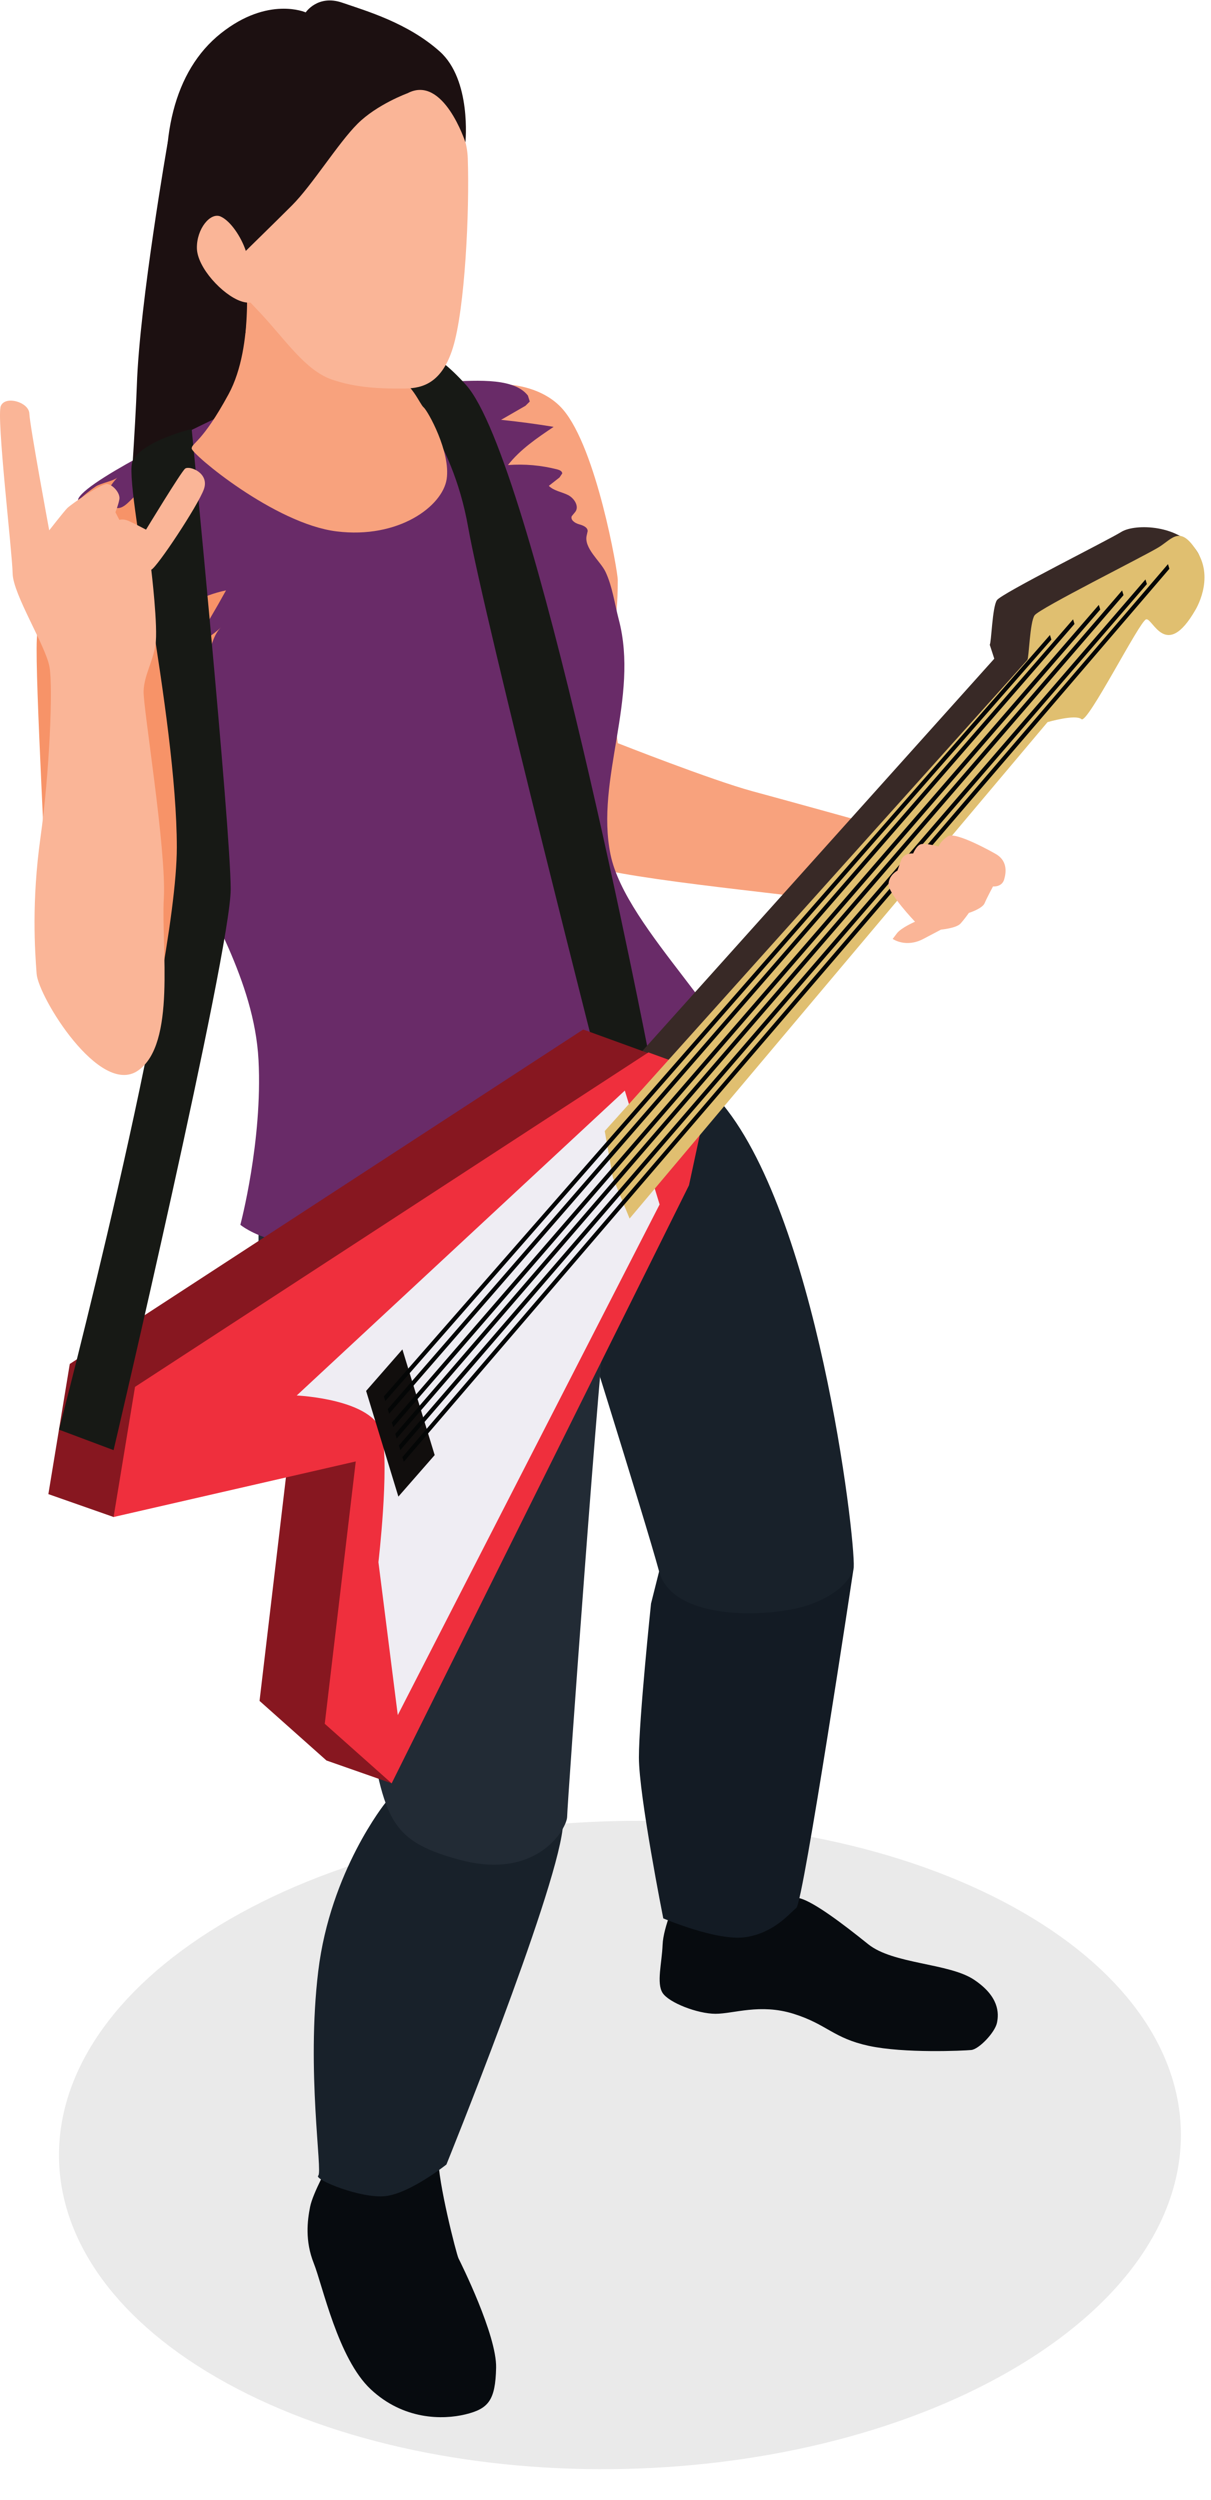 <svg width="186" height="384" viewBox="0 0 186 384" fill="none" xmlns="http://www.w3.org/2000/svg">
<path d="M25.776 21.781C25.776 21.781 21.45 46.462 21.021 59.107C20.593 71.753 17.499 108.558 18.333 110.844C19.167 113.127 43.561 107.102 45.274 91.068C46.987 75.037 48.55 31.809 48.55 31.809C48.55 31.809 31.958 15.89 25.776 21.781Z" fill="#1C1011"/>
<g filter="url(#filter0_f_2_4300)">
<path d="M155.576 292.861C121.62 274.213 67.068 275.483 33.734 295.695C0.396 315.911 0.902 347.409 34.858 366.054C68.814 384.698 123.37 383.428 156.704 363.22C190.039 343.008 189.532 311.509 155.576 292.861Z" fill="#EAEAEA"/>
</g>
<path d="M103.906 291.543C103.906 291.543 101.873 295.926 101.769 298.711C101.665 301.493 100.804 304.594 101.769 306.095C102.733 307.592 107.12 309.301 109.901 309.301C112.683 309.301 116.746 307.696 121.884 309.301C127.019 310.91 127.984 313.047 133.439 314.224C138.898 315.404 147.991 314.976 149.168 314.864C150.344 314.76 152.806 312.191 153.126 310.694C153.446 309.197 153.446 306.628 149.596 304.062C145.746 301.493 137.185 301.705 133.335 298.603C129.481 295.501 124.96 292.075 122.782 291.543C120.6 291.007 106.904 287.048 103.906 291.543Z" fill="#070B0F"/>
<path d="M101.233 241.362L99.993 246.293C99.993 246.293 98.131 264.043 98.131 269.93C98.131 275.814 101.873 294.645 101.873 294.645C101.873 294.645 110.114 298.175 114.5 297.534C118.891 296.89 121.24 293.892 122.313 293.04C123.381 292.183 131.086 241.016 131.086 241.016C131.086 241.016 103.177 239.113 101.233 241.362Z" fill="#131B24"/>
<path d="M87.184 195.565C87.184 195.565 99.092 233.443 101.233 241.363C103.374 249.279 119.107 248.434 124.558 246.39C128.84 244.785 130.442 242.729 131.086 241.016C131.726 239.304 126.271 189.578 111.719 170.531C97.171 151.484 64.789 167.962 87.184 195.565Z" fill="#18212A"/>
<path d="M50.628 332.202C50.628 332.202 48.055 336.8 47.631 338.942C47.203 341.079 46.827 344.181 48.189 347.607C49.556 351.032 51.909 362.267 56.94 366.973C61.967 371.68 67.958 371.68 71.488 370.827C75.018 369.967 76.091 368.683 76.199 363.659C76.303 358.629 70.74 347.502 70.42 346.858C70.1 346.214 67.228 334.983 67.325 331.345C67.422 327.707 53.514 327.707 50.628 332.202Z" fill="#070B0F"/>
<path d="M59.211 276.879C59.211 276.879 50.732 287.369 48.878 302.777C47.024 318.186 49.589 333.594 48.878 334.16C48.163 334.73 55.428 337.728 59.211 337.303C63.002 336.871 68.565 332.451 68.565 332.451C68.565 332.451 85.147 291.498 86.413 280.919C87.679 270.34 62.279 272.269 59.211 276.879Z" fill="#18212A"/>
<path d="M74.914 60.537L78.347 59.107C78.347 59.107 83.4 59.331 86.469 62.894C91.637 68.901 94.884 87.78 94.884 89.072C94.888 103.993 90.822 96.918 86.469 98.415C82.12 99.915 73.842 61.822 74.914 60.537Z" fill="#F8A27D"/>
<path d="M91.607 88.893L94.888 114.143C94.888 114.143 109.261 119.814 115.573 121.527C121.884 123.236 133.439 126.45 133.439 126.45C133.439 126.45 125.306 138.429 124.454 138.005C123.593 137.576 91.071 134.579 89.462 132.441C87.861 130.3 84.327 91.138 91.607 88.893Z" fill="#F8A27D"/>
<path d="M39.818 183.799C39.818 183.799 38.962 203.273 41.96 215.468C44.953 227.663 52.23 241.363 55.651 259.978C59.077 278.596 58.649 282.446 70.636 285.66C82.615 288.87 87.109 280.733 87.109 279.024C87.109 277.311 92.244 205.839 93.313 200.06C94.389 194.281 94.389 173.812 83.687 165.109C72.989 156.407 42.6 171.812 39.818 183.799Z" fill="#222B35"/>
<path d="M32.825 64.399C32.825 64.399 13.79 73.35 12.069 76.516C10.349 79.684 27.299 126.249 29.44 132.885C31.578 139.516 39.062 150.419 39.706 162.83C40.347 175.241 36.917 188.114 36.917 188.114C36.917 188.114 43.456 193.856 61.43 190.862C79.405 187.865 101.873 174.593 103.586 174.169C105.299 173.741 111.294 171.886 113.003 165.109C114.716 158.332 96.12 142.804 93.771 131.25C91.417 119.695 98.239 107.187 95.025 95.1C94.4 92.721 94.061 90.07 93.004 87.835C92.225 86.182 89.6 84.164 90.125 82.179L90.263 81.561C90.24 80.943 89.492 80.679 88.896 80.511C88.304 80.343 87.593 79.863 87.809 79.286L88.334 78.653C89.023 77.808 88.207 76.512 87.232 76.028C86.252 75.54 85.068 75.395 84.294 74.624C84.841 74.192 85.389 73.764 85.936 73.335L86.357 72.717C86.346 72.367 85.94 72.185 85.597 72.099C83.128 71.463 80.555 71.235 78.016 71.429C79.907 69.02 82.492 67.27 85.035 65.561C82.354 65.121 79.662 64.76 76.962 64.484C78.209 63.766 79.457 63.043 80.708 62.325L81.371 61.669L81.08 60.757C78.727 57.7 71.924 58.612 68.61 58.593C63.452 58.556 58.265 58.769 53.179 59.681C43.669 61.394 32.825 64.399 32.825 64.399Z" fill="#692B68"/>
<path d="M99.591 161.639C99.591 161.639 81.944 70.602 71.562 59.107C61.184 47.612 61.717 59.681 61.717 59.681C61.717 59.681 69.365 66.61 71.905 80.973C74.448 95.331 92.88 167.503 92.88 167.503L99.591 161.639Z" fill="#171915"/>
<path d="M157.781 108.491L93.022 185.411L90.468 179.151L89.206 171.965L154.824 98.817L157.781 108.491Z" fill="#382926"/>
<path d="M177.807 91.388C177.807 91.388 186.539 89.016 183.913 84.793C181.284 80.567 174.347 80.373 172.221 81.699C170.099 83.021 153.852 91.124 153.122 92.177C152.396 93.231 152.27 98.749 152.016 99.025L155.118 108.576C155.118 108.576 159.415 107.321 160.331 108.122C161.244 108.923 169.246 93.064 170.262 92.788C171.275 92.512 173.275 99.222 177.807 91.388Z" fill="#382926"/>
<path d="M95.8 178.533L99.419 161.702L89.574 158.123L10.717 209.492L7.429 229.484L17.446 232.999L44.621 220.949L39.863 261.243L50.14 270.396L60.157 273.907L95.8 178.533Z" fill="#871720"/>
<path d="M105.824 182.048L109.44 165.221L99.591 161.639L20.738 213.01L17.447 232.999L54.642 224.464L49.88 264.758L60.157 273.907L105.824 182.048Z" fill="#EF2F3D"/>
<path d="M95.967 167.504L45.575 214.336C45.575 214.336 57.517 214.865 58.667 220.186C59.811 225.515 58.124 239.933 58.124 239.933L61.095 263.425L101.311 184.994L95.967 167.504Z" fill="#EFEDF3"/>
<path d="M161.456 110.245L96.701 187.161L94.143 180.905L92.881 173.718L158.503 100.571L161.456 110.245Z" fill="#E0BF70"/>
<path d="M183.582 93.722C183.582 93.722 186.539 89.016 183.913 84.793C181.284 80.567 180.123 82.708 178 84.033C175.87 85.355 159.628 93.458 158.901 94.512C158.168 95.569 158.041 101.084 157.792 101.363L160.897 110.911C160.897 110.911 165.195 109.66 166.107 110.46C167.019 111.261 175.021 95.398 176.034 95.126C177.051 94.847 179.05 101.557 183.582 93.722Z" fill="#E0BF70"/>
<path d="M61.188 229.864L56.232 213.632L61.806 207.258L66.763 223.489L61.188 229.864Z" fill="#110E0D"/>
<path d="M161.482 98.243L161.266 97.528L58.962 214.478L59.178 215.193L161.482 98.243Z" fill="#040606"/>
<path d="M165.031 95.838L164.815 95.126L59.554 216.421L59.773 217.133L165.031 95.838Z" fill="#040606"/>
<path d="M168.989 93.622L168.769 92.907L60.183 218.484L60.403 219.199L168.989 93.622Z" fill="#040606"/>
<path d="M172.564 91.406L172.344 90.692L60.715 220.227L60.931 220.946L172.564 91.406Z" fill="#040606"/>
<path d="M176.153 89.709L175.934 88.997L61.259 222.015L61.479 222.729L176.153 89.709Z" fill="#040606"/>
<path d="M179.609 87.359L179.393 86.644L61.807 223.798L62.023 224.517L179.609 87.359Z" fill="#040606"/>
<path d="M30.818 91.943C32.066 91.38 33.38 90.956 34.717 90.677C33.138 93.551 31.47 96.374 29.716 99.141C31.269 98.459 32.702 97.513 33.942 96.359C32.051 98.117 31.522 103.62 31.239 106.044C30.852 109.362 31.045 112.792 31.045 116.124C31.045 122.086 31.045 128.048 31.045 134.009C31.045 150.84 28.763 159.688 22.771 162.399C16.78 165.106 7.508 154.553 7.363 144.994C7.218 135.435 5.363 104.335 5.654 98.202C5.892 93.064 7.329 87.824 9.042 83.002C9.813 80.835 10.584 78.493 12.17 76.791C12.844 76.069 13.89 75.261 14.706 74.717C15.436 74.222 17.588 73.831 18.035 73.328C17.417 74.028 16.773 74.769 16.568 75.685C16.359 76.597 16.773 77.722 17.674 77.979C19.394 78.471 20.381 75.737 22.135 75.402C21.799 77.893 21.777 80.425 22.064 82.924C23.077 81.971 24.004 80.932 24.827 79.811C25.028 81.803 25.512 83.766 26.272 85.62C27.396 88.383 29.277 84.764 30.353 83.512C29.668 86.536 29.295 89.634 29.25 92.736C29.761 92.449 30.286 92.185 30.818 91.943Z" fill="#F79368"/>
<path d="M9.061 219.583C9.061 219.583 27.158 150.397 27.158 130.144C27.158 109.883 18.772 73.808 20.396 70.733C22.023 67.657 29.441 65.892 29.441 65.892C29.441 65.892 35.432 127.072 35.432 136.586C35.432 146.104 17.447 222.729 17.447 222.729L9.061 219.583Z" fill="#171915"/>
<path d="M23.233 87.5C23.233 87.5 24.302 96.381 23.877 99.058C23.449 101.732 22.164 103.657 22.056 106.119C21.948 108.58 25.587 130.512 25.162 138.004C24.734 145.493 27.083 160.365 21.2 164.431C15.316 168.498 5.877 153.089 5.624 149.559C5.363 146.025 4.831 138.541 6.223 128.587C7.612 118.638 8.145 105.69 7.612 102.481C7.076 99.271 1.997 91.298 1.941 88.089C1.889 84.882 -0.572 64.019 0.124 62.358C0.82 60.697 4.455 61.77 4.51 63.535C4.566 65.3 7.56 81.457 7.56 81.457C7.56 81.457 9.809 78.567 10.342 78.031C10.878 77.498 15.581 74.181 16.493 74.341C17.406 74.501 18.504 75.785 18.333 76.694C18.165 77.603 17.726 78.675 17.726 78.675L18.333 79.852C18.333 79.852 18.902 79.636 19.759 80.012C20.612 80.388 22.429 81.349 22.429 81.349C22.429 81.349 27.784 72.524 28.424 71.987C29.068 71.451 32.222 72.632 31.314 75.145C30.405 77.659 24.093 87.18 23.233 87.5Z" fill="#FAB597"/>
<path d="M37.677 40.85C37.677 40.85 39.174 53.049 35.111 60.537C31.045 68.029 29.44 68.029 29.44 68.886C29.44 69.742 42.172 80.44 51.697 81.617C61.214 82.794 67.958 77.763 68.602 73.593C69.243 69.418 65.709 63.107 65.072 62.571C64.428 62.038 63.359 58.824 60.258 57.435C57.152 56.043 54.691 36.035 50.948 38.713C47.202 41.386 38.872 37.536 37.677 40.85Z" fill="#F8A27D"/>
<path d="M152.806 131.086C152.806 131.086 146.814 127.66 145.6 128.446C144.386 129.232 144.174 130.017 144.174 130.017C144.174 130.017 141.962 129.399 141.322 129.708C140.678 130.017 140.253 131.086 140.253 131.086C140.253 131.086 138.823 130.944 138.399 132.155C137.971 133.369 137.829 133.726 137.829 133.726C137.829 133.726 136.544 134.366 136.47 135.789C136.399 137.219 140.536 141.568 140.536 141.568C140.536 141.568 138.399 142.495 137.755 143.355C137.11 144.208 137.11 144.208 137.11 144.208C137.11 144.208 139.11 145.634 141.821 144.208C144.528 142.782 144.528 142.782 144.528 142.782C144.528 142.782 146.885 142.57 147.525 141.855C148.17 141.144 148.81 140.216 148.81 140.216C148.81 140.216 150.877 139.572 151.234 138.719C151.592 137.859 152.519 136.15 152.519 136.15C152.519 136.15 153.874 136.292 154.232 135.078C154.589 133.868 154.723 132.103 152.806 131.086Z" fill="#FAB597"/>
<path d="M62.574 10.893C62.574 10.893 71.562 16.169 71.846 24.306C72.132 32.434 71.417 47.415 69.563 53.406C67.709 59.398 64.287 59.681 61.717 59.681C59.151 59.681 54.869 59.681 50.874 58.258C46.882 56.828 43.885 52.263 40.034 48.126C36.18 43.989 34.754 43.278 34.471 36.285C34.184 29.295 38.749 13.317 38.749 13.317C38.749 13.317 60.701 9.59 62.574 10.893Z" fill="#FAB597"/>
<path d="M62.607 14.315C62.607 14.315 57.901 16.028 54.903 19.026C51.909 22.02 47.951 28.439 44.849 31.545C41.743 34.647 38.538 37.748 37.145 39.141C35.752 40.53 32.163 42.474 32.583 42.943C33.004 43.408 37.945 46.473 37.945 46.473L37.696 51.139C37.696 51.139 27.944 46.737 26.126 34.11C24.302 21.487 26.659 10.893 33.931 5.114C41.207 -0.661 46.953 1.904 46.953 1.904C46.953 1.904 48.804 -0.877 52.55 0.407C56.296 1.692 62.607 3.513 67.53 7.896C72.453 12.282 71.485 21.86 71.485 21.86C71.485 21.86 68.107 11.426 62.607 14.315Z" fill="#1C1011"/>
<path d="M40.459 44.864C40.459 44.864 39.766 47.218 36.985 46.257C34.199 45.292 30.297 41.118 30.241 38.124C30.189 35.127 32.33 32.561 33.883 33.254C35.432 33.95 37.037 36.4 37.733 38.467C38.426 40.53 40.407 44.276 40.459 44.864Z" fill="#FAB597"/>
<defs>
<filter id="filter0_f_2_4300" x="5.057" y="275.665" width="180.321" height="107.582" filterUnits="userSpaceOnUse" color-interpolation-filters="sRGB">
<feFlood flood-opacity="0" result="BackgroundImageFix"/>
<feBlend mode="normal" in="SourceGraphic" in2="BackgroundImageFix" result="shape"/>
<feGaussianBlur stdDeviation="2" result="effect1_foregroundBlur_2_4300"/>
</filter>
</defs>
</svg>
